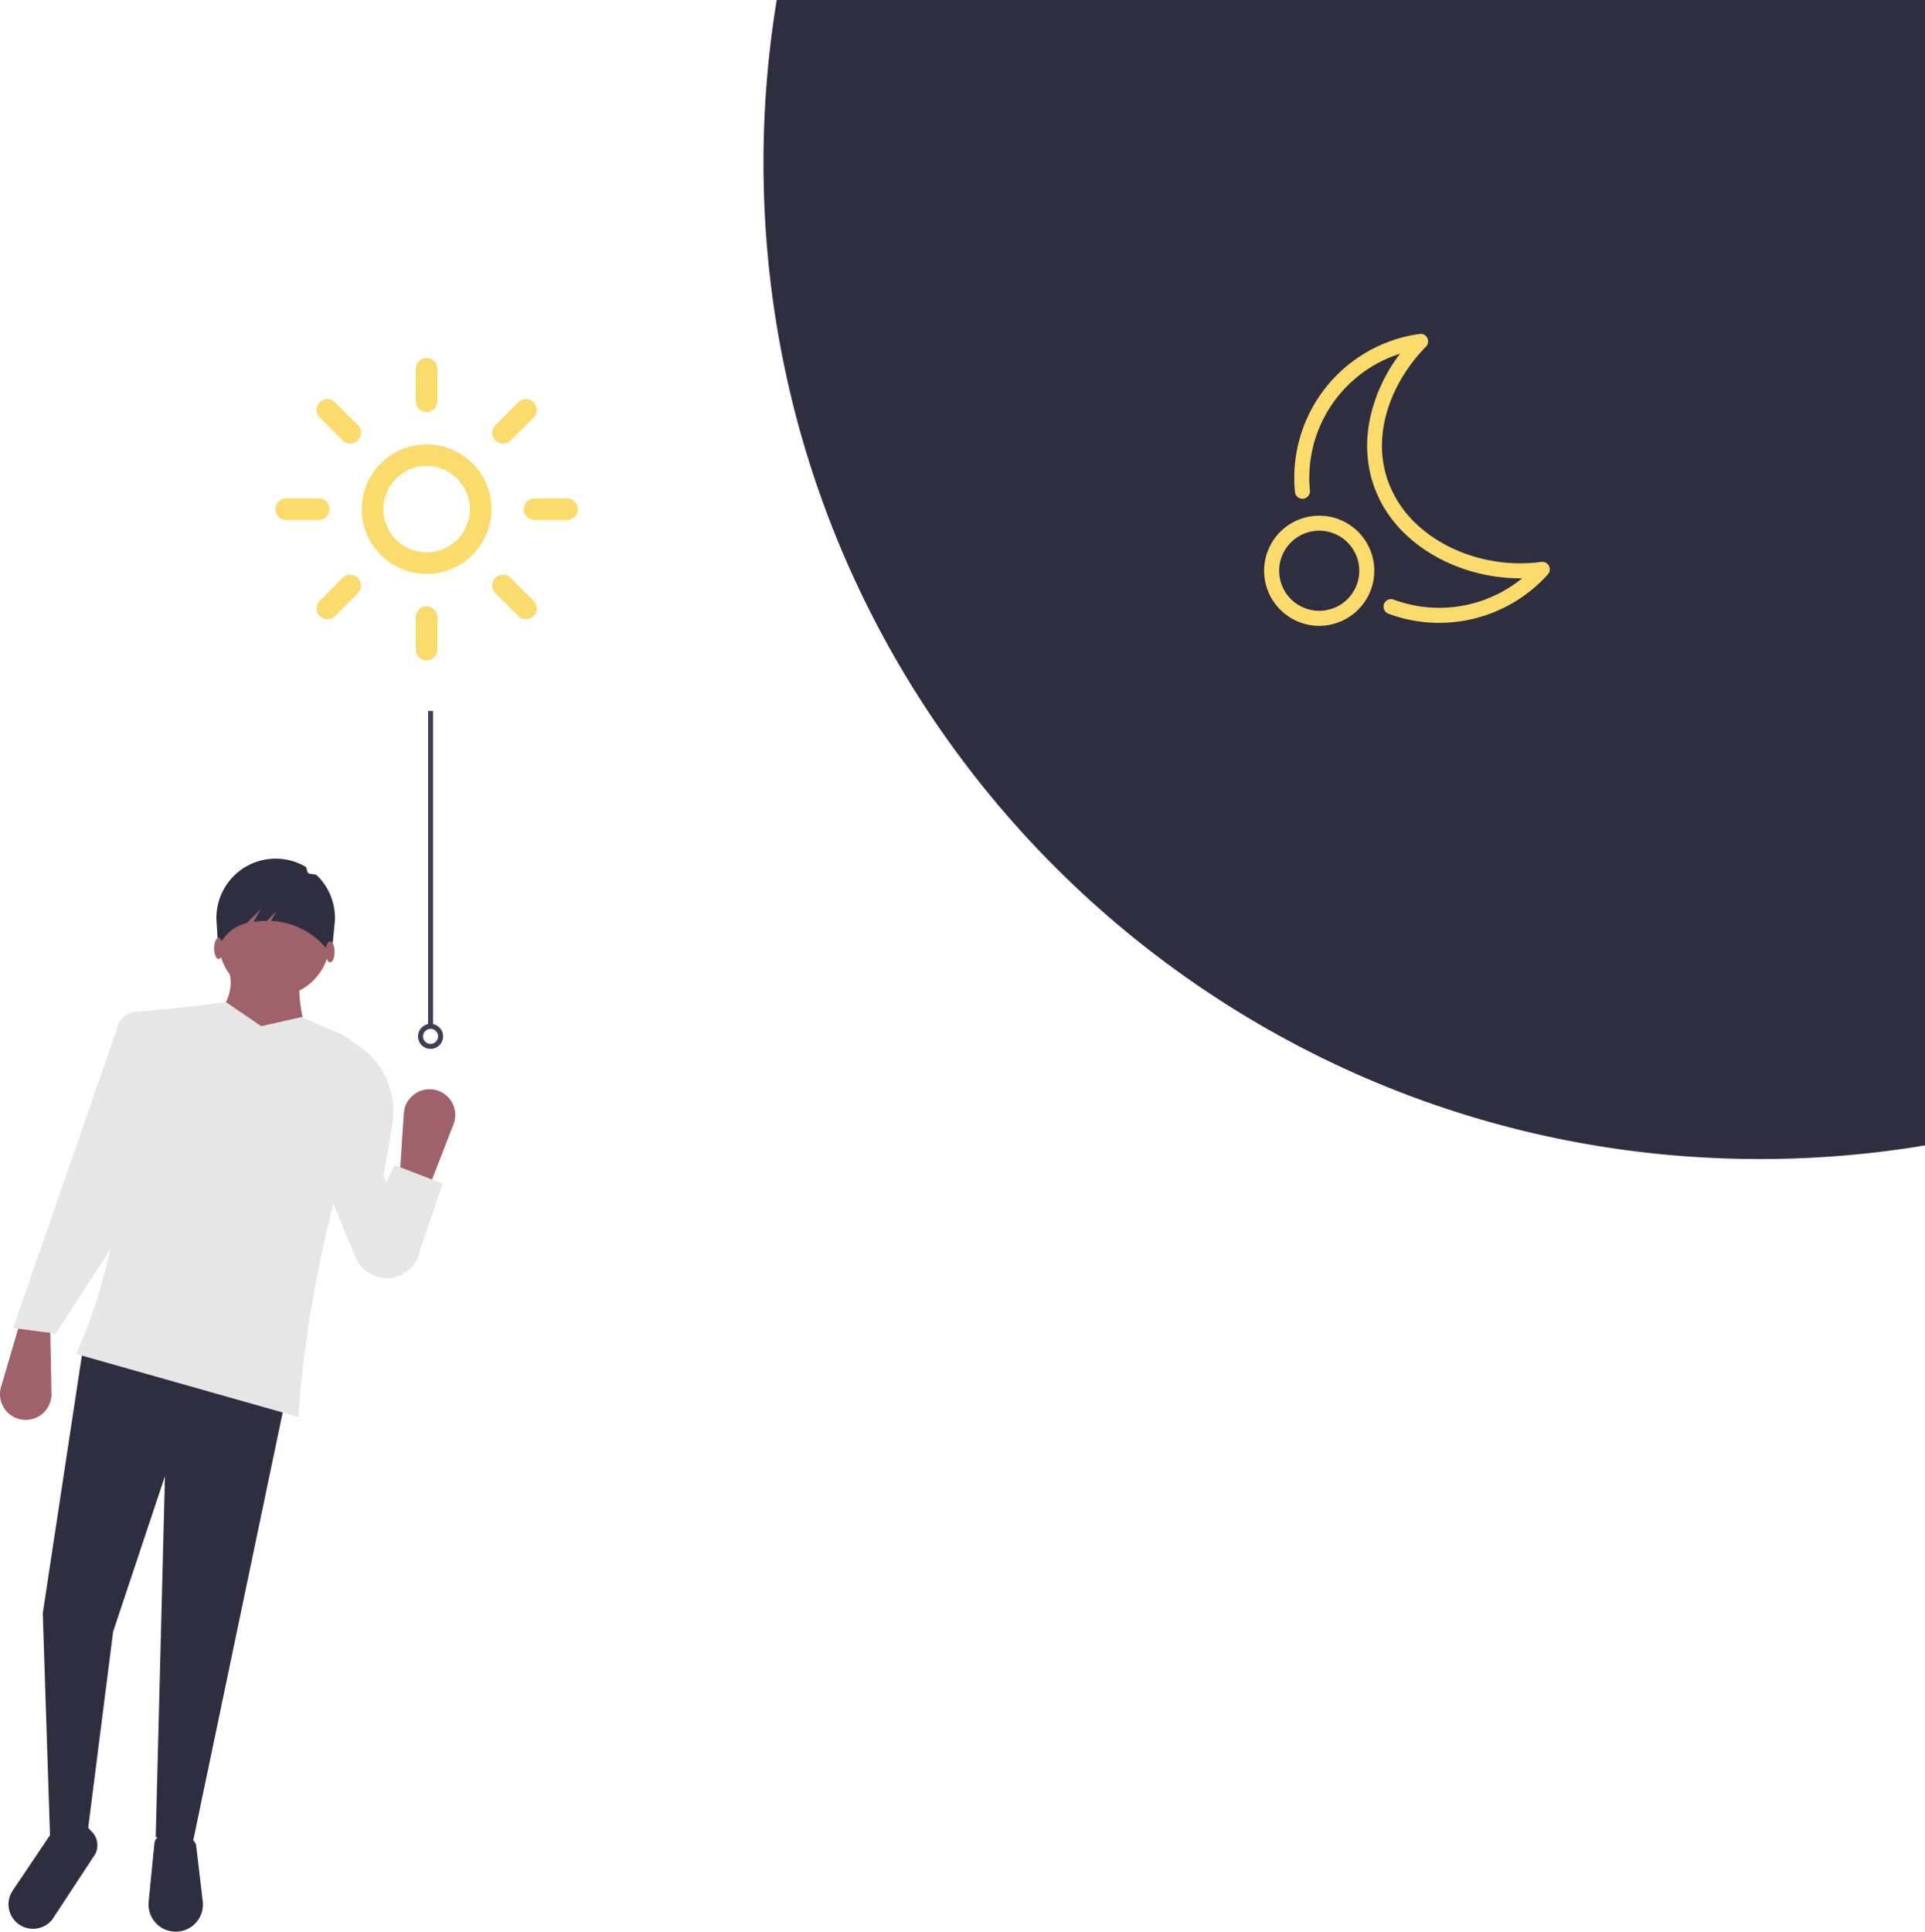 <svg id="be0c93f6-e99a-4a4f-8486-34e03bbec6e4" data-name="Layer 1" xmlns="http://www.w3.org/2000/svg" width="769.001" height="771.636" viewBox="0 0 769.001 771.636"><path d="M984.501,64.182H525.785a400.769,400.769,0,0,0-5.285,65c0,219.809,178.191,398,398,398a400.7,400.7,0,0,0,66-5.45Z" transform="translate(-215.499 -64.182)" fill="#2f2e41"/><path d="M790.348,312.99a57.401,57.401,0,0,1-20.162-3.639,3,3,0,1,1,2.105-5.618,52.393,52.393,0,0,0,51.264-8.531c-22.038.234-43.595-10.181-54.319-26.893-6.895-10.743-9.148-23.385-6.521-36.559a65.225,65.225,0,0,1,12.089-26.276A52.051,52.051,0,0,0,738.781,260.125a3,3,0,1,1-5.971.592,58.044,58.044,0,0,1,49.792-63.138,3,3,0,0,1,2.551,5.076c-15.344,15.585-24.655,40.929-10.868,62.415,10.878,16.949,34.283,26.644,56.929,23.58a3,3,0,0,1,2.642,4.969A58.387,58.387,0,0,1,790.348,312.99Z" transform="translate(-215.499 -64.182)" fill="#fbdb6c"/><path d="M742.501,314.182a22,22,0,1,1,22-22A22.025,22.025,0,0,1,742.501,314.182Zm0-38a16,16,0,1,0,16,16A16.018,16.018,0,0,0,742.501,276.182Z" transform="translate(-215.499 -64.182)" fill="#fbdb6c"/><path d="M224.19,631.26h0a10.276,10.276,0,0,1-8.272-13.052l7.788-26.48,11.835,2.219.509,26.967A10.276,10.276,0,0,1,224.19,631.26Z" transform="translate(-215.499 -64.182)" fill="#9f616a"/><polygon points="76.996 736.132 62.203 733.913 65.901 589.678 45.191 651.81 34.096 739.091 20.042 735.393 17.083 644.414 33.356 537.162 114.719 555.654 76.996 736.132" fill="#2f2e41"/><path d="M285.704,835.818h0A10.873,10.873,0,0,1,274.831,824.945q0-.533.052-1.064l2.297-23.354a3.428,3.428,0,0,1,1.784-2.678c4.361-2.352,8.845-1.782,13.435,1.288a3.407,3.407,0,0,1,1.48,2.429l2.622,22.099a10.873,10.873,0,0,1-10.797,12.154Z" transform="translate(-215.499 -64.182)" fill="#2f2e41"/><path d="M225.32,834.08h0a9.794,9.794,0,0,1-4.755-14.662l15.78-23.457c5.689-4.082,9.119-2.094,10.453,5.534l3.19-7.994,2.404,2.622a7.647,7.647,0,0,1,.405,9.854l-16.368,24.91A9.794,9.794,0,0,1,225.32,834.08Z" transform="translate(-215.499 -64.182)" fill="#2f2e41"/><circle cx="109.542" cy="375.915" r="22.19" fill="#9f616a"/><path d="M339.095,480.778l-37.723-7.397c4.859-10.364,8.75-13.87,4.438-25.149H336.136C333.461,459.915,336.046,470.88,339.095,480.778Z" transform="translate(-215.499 -64.182)" fill="#9f616a"/><path d="M334.657,630.191l-88.76-25.149c17.779-39.13,21.503-82.091,16.231-127.504a8.217,8.217,0,0,1,7.207-9.116q.15-.018.3-.029c11.578-.954,23.649-2.178,36.175-3.887l14.054,9.616,16.273-3.698c5.222,2.531,10.481,4.636,15.228,6.734A19.038,19.038,0,0,1,361.714,500.571C347.251,544.248,337.57,587.511,334.657,630.191Z" transform="translate(-215.499 -64.182)" fill="#e6e6e6"/><path d="M237.76,596.906l-17.012-2.219,40.302-116.125c2.05-5.907,7.134-9.104,13.324-9.988l5.917.74-4.438,68.789Z" transform="translate(-215.499 -64.182)" fill="#e6e6e6"/><path d="M371.024,574.706h0a13.484,13.484,0,0,1-13.486-8.272l-16.224-39.058,13.314-48.078,3.519,2.24q.509.324,1.004.663a31.653,31.653,0,0,1,13.002,31.471l-3.472,20.361,14.323,30.753A13.484,13.484,0,0,1,371.024,574.706Z" transform="translate(-215.499 -64.182)" fill="#e6e6e6"/><path d="M326.748,407.209h0a23.564,23.564,0,0,1,10.766,3.17c.755.439.406,2.023,1.103,2.539.878.65,2.785.255,3.563,1.017a23.615,23.615,0,0,1,7.022,19.026l-1.238,12.311-2.921-3.195a30.448,30.448,0,0,0-20.306-9.969q-.497-.034-.996-.053l2.247-3.933-3.906,3.906a38.03,38.03,0,0,0-5.321.433l2.988-5.23-5.734,5.734-0.0 0a15.331,15.331,0,0,0-10.712,8.737l-.637,1.412-.713-11.745A23.674,23.674,0,0,1,325.107,407.187Q325.927,407.17,326.748,407.209Z" transform="translate(-215.499 -64.182)" fill="#2f2e41"/><ellipse cx="131.877" cy="380.205" rx="1.782" ry="4.233" fill="#9f616a"/><ellipse cx="87.319" cy="378.868" rx="1.782" ry="4.233" fill="#9f616a"/><path d="M389.533,499.601h0a10.276,10.276,0,0,1,7.134,13.707L386.659,539.031l-11.604-3.216,1.782-26.913a10.276,10.276,0,0,1,12.695-9.302Z" transform="translate(-215.499 -64.182)" fill="#9f616a"/><polygon points="160.579 509.055 142.087 497.22 157.62 465.414 176.851 472.811 167.236 500.918 160.579 509.055" fill="#e6e6e6"/><path d="M388.501,473.283V348.182h-2V473.283a5,5,0,1,0,2,0Zm-1,7.899a3,3,0,1,1,3-3A3.003,3.003,0,0,1,387.501,481.182Z" transform="translate(-215.499 -64.182)" fill="#3f3d56"/><path d="M385.934,228.751A4.314,4.314,0,0,1,381.62,224.437V211.496a4.314,4.314,0,0,1,8.628,0V224.437A4.314,4.314,0,0,1,385.934,228.751Z" transform="translate(-215.499 -64.182)" fill="#fbdb6c"/><path d="M385.934,327.969a4.314,4.314,0,0,1-4.314-4.314v-12.941a4.314,4.314,0,1,1,8.628,0v12.941A4.314,4.314,0,0,1,385.934,327.969Z" transform="translate(-215.499 -64.182)" fill="#fbdb6c"/><path d="M416.438,241.385a4.314,4.314,0,0,1-3.05-7.364l9.151-9.151a4.314,4.314,0,0,1,6.101,6.101l-9.151,9.151A4.301,4.301,0,0,1,416.438,241.385Z" transform="translate(-215.499 -64.182)" fill="#fbdb6c"/><path d="M346.279,311.544a4.314,4.314,0,0,1-3.05-7.364l9.151-9.151A4.314,4.314,0,0,1,358.48,301.13l-9.151,9.151A4.301,4.301,0,0,1,346.279,311.544Z" transform="translate(-215.499 -64.182)" fill="#fbdb6c"/><path d="M442.014,271.889H429.072a4.314,4.314,0,0,1,0-8.628h12.942a4.314,4.314,0,1,1,0,8.628Z" transform="translate(-215.499 -64.182)" fill="#fbdb6c"/><path d="M342.795,271.889H329.854a4.314,4.314,0,1,1,0-8.628h12.942a4.314,4.314,0,0,1,0,8.628Z" transform="translate(-215.499 -64.182)" fill="#fbdb6c"/><path d="M425.589,311.544a4.3,4.3,0,0,1-3.05-1.264L413.388,301.13a4.314,4.314,0,1,1,6.101-6.101l9.151,9.151a4.314,4.314,0,0,1-3.05,7.364Z" transform="translate(-215.499 -64.182)" fill="#fbdb6c"/><path d="M355.43,241.385a4.3,4.3,0,0,1-3.05-1.264l-9.151-9.151a4.314,4.314,0,0,1,6.101-6.101l9.151,9.151a4.314,4.314,0,0,1-3.05,7.364Z" transform="translate(-215.499 -64.182)" fill="#fbdb6c"/><path d="M385.934,293.459a25.883,25.883,0,1,1,25.883-25.883A25.912,25.912,0,0,1,385.934,293.459Zm0-43.138a17.255,17.255,0,1,0,17.255,17.255A17.275,17.275,0,0,0,385.934,250.32Z" transform="translate(-215.499 -64.182)" fill="#fbdb6c"/></svg>